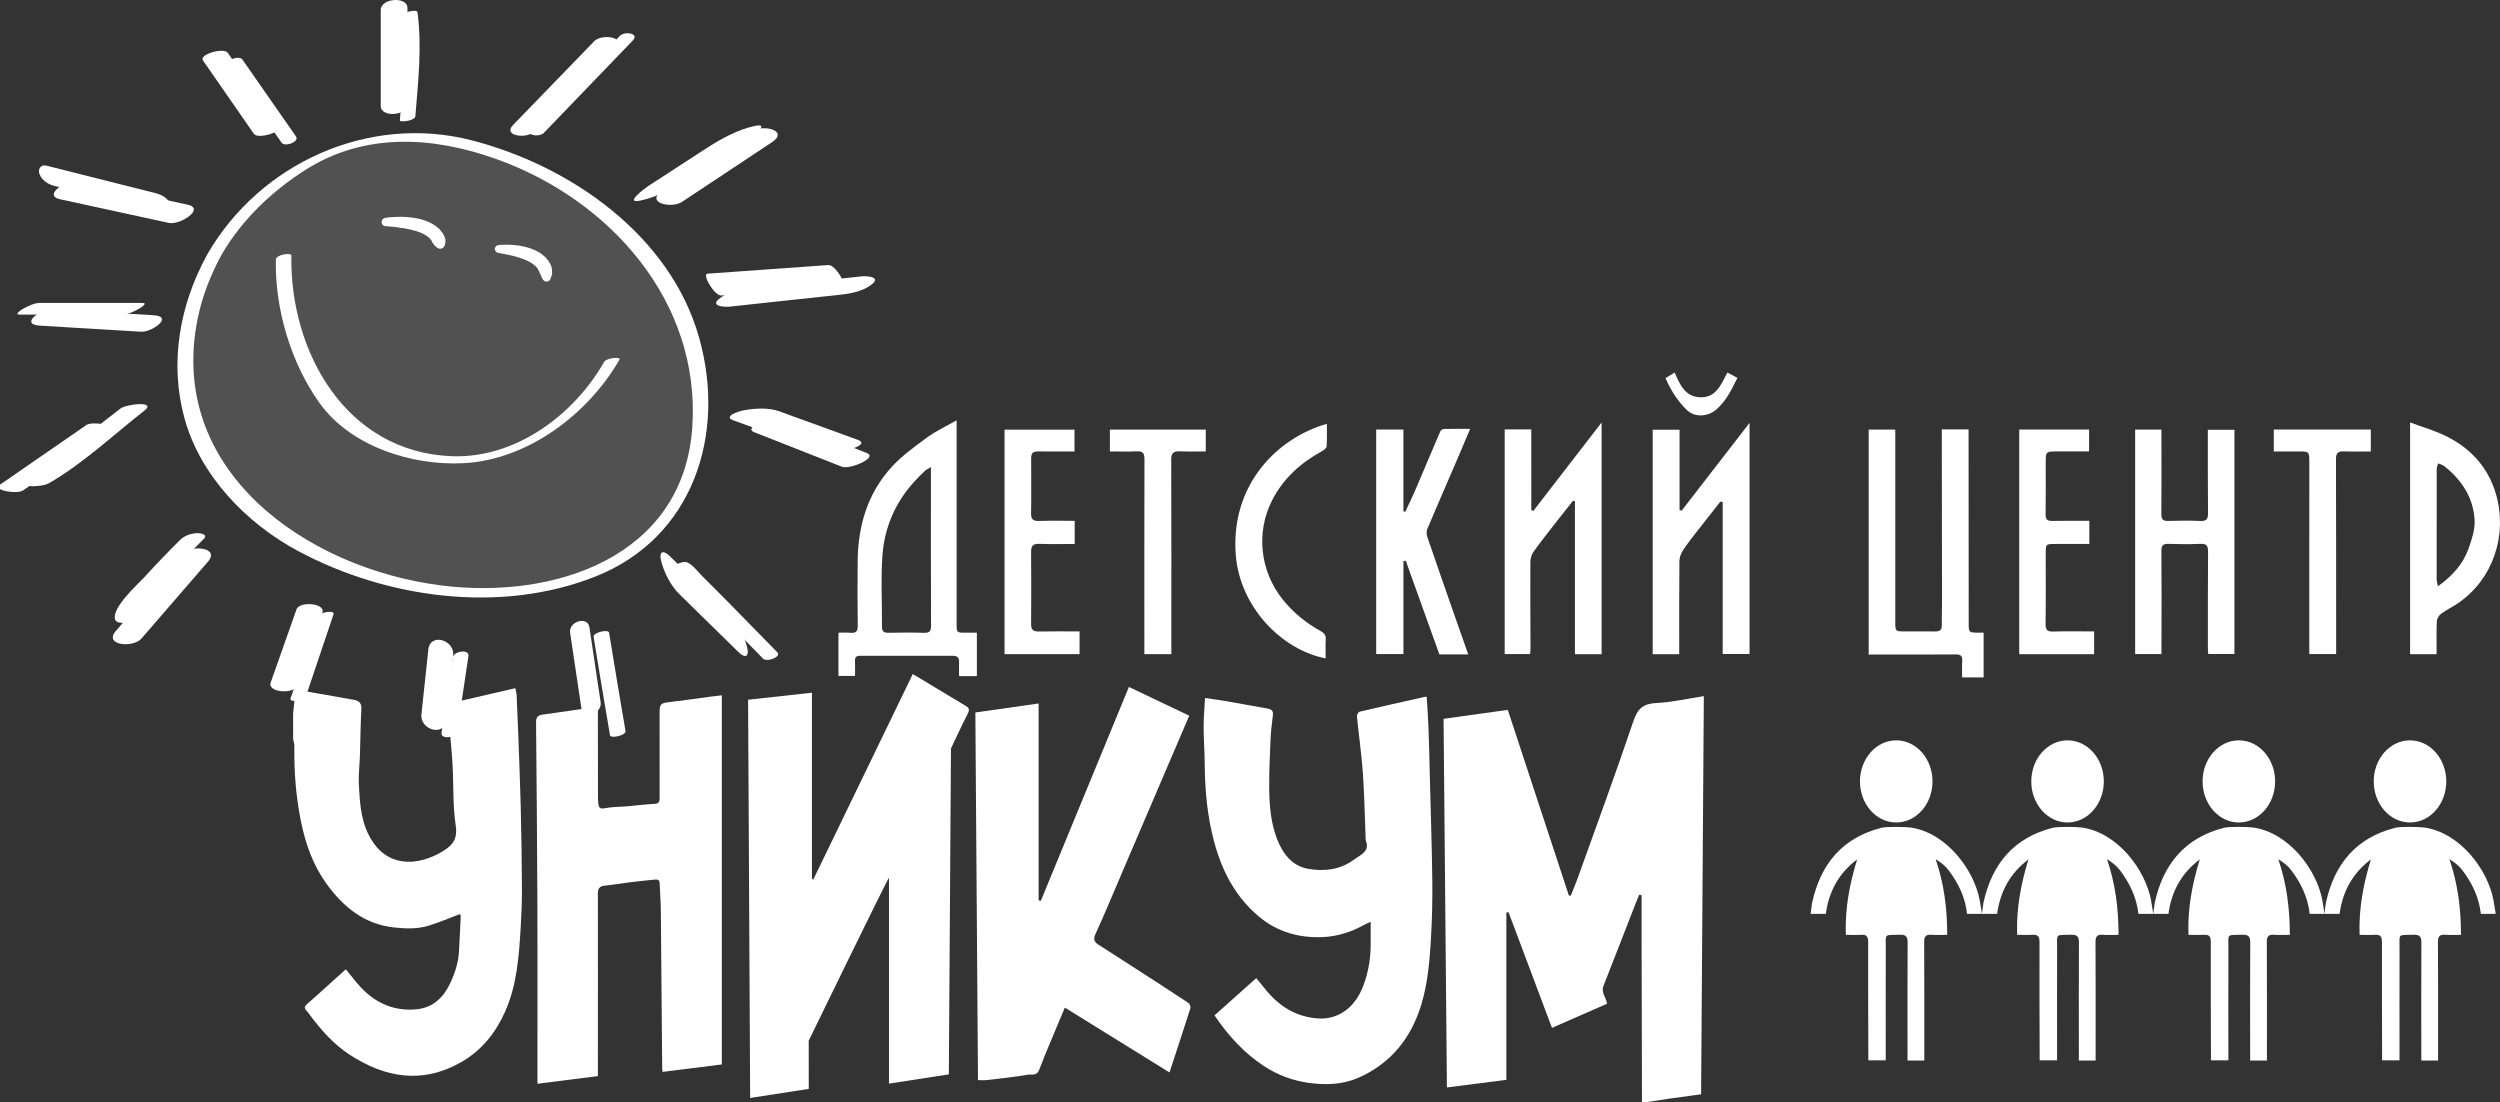 <?xml version="1.0" encoding="utf-8"?>
<!-- Generator: Adobe Illustrator 16.0.0, SVG Export Plug-In . SVG Version: 6.00 Build 0)  -->
<!DOCTYPE svg PUBLIC "-//W3C//DTD SVG 1.1//EN" "http://www.w3.org/Graphics/SVG/1.1/DTD/svg11.dtd">
<svg version="1.1" id="Layer_1" xmlns="http://www.w3.org/2000/svg" xmlns:xlink="http://www.w3.org/1999/xlink" x="0px" y="0px"
	 width="466.625px" height="205.691px" viewBox="0 0 466.625 205.691" enable-background="new 0 0 466.625 205.691"
	 xml:space="preserve">
<rect x="0" y="0" width="466.625" height="205.691" fill="#333333" stroke="none"/>
<g>
	<path fill="#FFFFFF" d="M37.88,11.279c3.17,4.567,6.34,9.136,9.51,13.701c0.722,1.041,5.415-0.295,4.629-1.427
		c-3.17-4.567-6.34-9.134-9.51-13.701C41.786,8.812,37.094,10.147,37.88,11.279L37.88,11.279z"/>
	<g>
		<path opacity="0.15" fill="#FFFFFF" d="M40.028,47.507c2.91-5.181,17.704-25.119,41.612-21.638
			c23.909,3.479,53.276,24.271,48.711,56.458c-4.328,30.514-44.895,35.503-74.672,19.239c-10.752-5.872-17.293-15.688-19.813-23.936
			C31.652,63.842,38.223,50.721,40.028,47.507z"/>
		<path fill="#FFFFFF" d="M41.373,47.521c3.744-6.497,9.496-11.955,15.802-15.913c11.042-6.93,23.703-6.142,35.534-1.897
			c21.155,7.586,38.047,26.577,36.519,49.913c-1.597,24.367-25.775,32.317-46.839,29.655c-25.357-3.202-51.479-21.634-45.422-50.151
			C37.822,55.096,39.39,51.125,41.373,47.521c0.648-1.178-2.25-0.827-2.689-0.027c-5.135,9.327-7.095,20.166-4.267,30.525
			c2.951,10.812,11.619,19.698,21.27,24.855c16.532,8.835,37.764,11.747,55.447,4.737c18.234-7.226,24.449-26.479,19.365-44.562
			c-5.377-19.13-24.031-32.112-42.457-36.86c-19.149-4.935-39.502,4.194-49.36,21.304C38.016,48.65,40.919,48.311,41.373,47.521z"/>
	</g>
	<path fill="#FFFFFF" d="M51.481,48.471c-0.153,9.246,2.762,19.121,8.096,26.663c5.791,8.186,17.28,11.811,26.925,11.323
		c11.963-0.605,23.309-9.167,29.137-19.362c0.306-0.534-2.428-0.32-2.873,0.458c-5.719,10.004-16.613,18.027-28.4,17.599
		C64.62,84.434,54.082,65.745,54.38,47.695C54.389,47.079,51.497,47.525,51.481,48.471L51.481,48.471z"/>
	<path fill="#FFFFFF" d="M71.896,40.672c0,0,0.201-0.029,0.553-0.079c0.35-0.043,0.849-0.083,1.45-0.107
		c1.205-0.058,2.824-0.005,4.474,0.392c0.411,0.127,0.823,0.208,1.227,0.39c0.405,0.152,0.803,0.322,1.179,0.56
		c0.382,0.192,0.723,0.489,1.043,0.767c0.334,0.249,0.561,0.644,0.805,0.938c0.227,0.312,0.348,0.676,0.451,0.976
		c0.12,0.304,0.059,0.592,0.038,0.816c-0.065,0.455-0.214,0.687-0.214,0.687c-0.266,0.411-0.815,0.528-1.226,0.263
		c-0.016-0.01-0.03-0.02-0.045-0.03l-0.268-0.198c0,0-0.204-0.151-0.366-0.364c-0.089-0.104-0.128-0.244-0.241-0.358
		c-0.107-0.114-0.108-0.292-0.228-0.439c-0.141-0.137-0.192-0.336-0.402-0.479c-0.184-0.152-0.356-0.336-0.625-0.47
		c-0.229-0.165-0.51-0.304-0.812-0.433c-0.28-0.152-0.629-0.233-0.947-0.355c-0.663-0.216-1.366-0.37-2.039-0.495
		c-0.673-0.117-1.315-0.21-1.869-0.273c-0.554-0.071-1.02-0.095-1.344-0.124c-0.322-0.023-0.506-0.037-0.506-0.037l-0.038-0.002
		c-0.425-0.031-0.744-0.4-0.714-0.825C71.262,41.011,71.544,40.722,71.896,40.672z"/>
	<path fill="#FFFFFF" d="M93.021,45.752c0,0,0.197-0.021,0.543-0.051c0.342-0.021,0.83-0.05,1.416-0.024
		c0.589,0.006,1.273,0.078,2.014,0.184c0.734,0.134,1.531,0.303,2.312,0.614c0.392,0.161,0.783,0.314,1.16,0.547
		c0.386,0.189,0.734,0.477,1.069,0.757c0.347,0.257,0.606,0.655,0.88,0.967c0.229,0.357,0.401,0.748,0.537,1.096
		c0.069,0.373,0.1,0.72,0.106,1.019c0.01,0.3-0.095,0.541-0.146,0.74c-0.123,0.397-0.246,0.594-0.246,0.594
		c-0.229,0.361-0.705,0.471-1.065,0.242c-0.099-0.062-0.179-0.143-0.237-0.232l-0.137-0.216c0,0-0.112-0.175-0.215-0.431
		c-0.063-0.125-0.077-0.285-0.161-0.432c-0.089-0.146-0.166-0.299-0.216-0.476c-0.114-0.147-0.187-0.32-0.283-0.508
		c-0.164-0.156-0.245-0.368-0.469-0.525c-0.197-0.174-0.403-0.352-0.672-0.505c-0.237-0.176-0.535-0.311-0.824-0.452
		c-0.286-0.147-0.616-0.247-0.916-0.385c-0.321-0.103-0.635-0.215-0.949-0.301c-0.627-0.187-1.23-0.328-1.756-0.438
		c-0.524-0.112-0.969-0.193-1.277-0.248c-0.307-0.055-0.482-0.083-0.482-0.083l-0.041-0.007c-0.397-0.068-0.664-0.446-0.597-0.846
		C92.427,46.023,92.701,45.783,93.021,45.752z"/>
	<path fill="#FFFFFF" d="M71.066,1.88c0,5.969,0,11.938,0,17.907c0,2.198,4.984,1.872,4.984-0.394c0-5.969,0-11.938,0-17.907
		C76.05-0.71,71.066-0.382,71.066,1.88L71.066,1.88z"/>
	<path fill="#FFFFFF" d="M99.689,24.581c5.051-5.212,10.102-10.423,15.15-15.637c2.065-2.131-2.595-2.625-3.905-1.271
		c-5.052,5.212-10.101,10.423-15.151,15.635C93.716,25.439,98.378,25.934,99.689,24.581L99.689,24.581z"/>
	<path fill="#FFFFFF" d="M131.673,27.787c-3.547,2.305-7.092,4.607-10.64,6.913c-0.521,0.339-4.638,3.363-1.604,2.758
		c3.27-0.655,6.563-2.504,9.328-4.3c3.545-2.307,7.092-4.609,10.639-6.913c0.521-0.34,4.638-3.365,1.605-2.76
		C137.731,24.141,134.436,25.991,131.673,27.787L131.673,27.787z"/>
	<path fill="#FFFFFF" d="M134.666,55.156c7.522-0.537,15.045-1.075,22.566-1.612c1.07-0.077-1.279-4.168-2.617-4.073
		c-7.521,0.537-15.043,1.075-22.566,1.612C130.977,51.159,133.329,55.25,134.666,55.156L134.666,55.156z"/>
	<path fill="#FFFFFF" d="M160.093,82.092c-4.879-1.773-9.757-3.546-14.634-5.319c-2.089-0.759-4.721-0.563-6.855-0.144
		c-0.623,0.123-3.77,1.085-1.711,1.833c4.879,1.771,9.757,3.546,14.634,5.319c2.088,0.759,4.721,0.563,6.855,0.144
		C159.005,83.802,162.151,82.84,160.093,82.092L160.093,82.092z"/>
	<path fill="#FFFFFF" d="M126.806,110.901c3.673,3.602,7.346,7.199,11.018,10.802c1.255,1.229,2.078,0.913,1.624-0.895
		c-0.544-2.166-1.8-4.623-3.405-6.197c-3.673-3.6-7.346-7.197-11.018-10.8c-1.255-1.229-2.078-0.913-1.624,0.895
		C123.945,106.871,125.201,109.328,126.806,110.901L126.806,110.901z"/>
	<path fill="#FFFFFF" d="M106.412,118.116c0.699,4.675,1.397,9.35,2.096,14.021c0.32,2.141,3.922,1.096,3.603-1.046
		c-0.699-4.675-1.397-9.35-2.097-14.023C109.693,114.927,106.091,115.973,106.412,118.116L106.412,118.116z"/>
	<path fill="#FFFFFF" d="M79.948,121.243c-0.43,4.027-0.86,8.06-1.29,12.088c-0.308,2.887,4.291,4.266,4.63,1.08
		c0.431-4.029,0.86-8.061,1.29-12.09C84.886,119.436,80.288,118.056,79.948,121.243L79.948,121.243z"/>
	<path fill="#FFFFFF" d="M55.353,113.712c-1.612,4.565-3.224,9.134-4.835,13.7c-0.65,1.843,4.286,2.18,4.82,0.666
		c1.612-4.567,3.224-9.136,4.835-13.7C60.823,112.537,55.887,112.2,55.353,113.712L55.353,113.712z"/>
	<path fill="#FFFFFF" d="M33.628,100.768c-2.297,2.271-4.536,4.605-6.713,6.992c-1.201,1.315-6.211,5.76-5.409,7.926
		c0.518,1.396,5.278-0.1,4.815-1.348c-0.275-0.742,1.146-2.199,1.539-2.711c1.318-1.719,2.791-3.323,4.256-4.916
		c1.929-2.096,3.914-4.146,5.938-6.146c0.832-0.82-0.732-1.083-1.229-1.061C35.687,99.556,34.449,99.956,33.628,100.768
		L33.628,100.768z"/>
	<path fill="#FFFFFF" d="M4.307,91.537c5.373-3.707,10.746-7.415,16.119-11.122c1.544-1.065-3.197-1.846-4.307-1.078
		C10.746,83.043,5.373,86.75,0,90.458C-1.544,91.523,3.197,92.301,4.307,91.537L4.307,91.537z"/>
	<path fill="#FFFFFF" d="M3.653,58.716c6.394,0,12.787,0,19.181,0c1.074,0,2.321-0.635,3.225-1.155
		c0.267-0.152,1.586-1.014,0.545-1.014c-6.394,0-12.788,0-19.181,0c-1.074,0-2.321,0.635-3.225,1.155
		C3.932,57.856,2.612,58.716,3.653,58.716L3.653,58.716z"/>
	<path fill="#FFFFFF" d="M10.165,34.706c6.823,1.719,13.647,3.438,20.47,5.156c1.07,0.271,1.625-0.699,1.263-1.604
		c-0.47-1.176-1.604-1.891-2.779-2.186c-6.823-1.721-13.647-3.438-20.47-5.158c-1.07-0.271-1.625,0.701-1.263,1.604
		C7.856,33.694,8.99,34.41,10.165,34.706L10.165,34.706z"/>
	<g>
		<line fill="#FFFFFF" x1="43.902" y1="11.694" x2="53.895" y2="26.041"/>
		<path fill="#FFFFFF" d="M42.561,12.278c3.331,4.782,6.662,9.563,9.993,14.347c0.603,0.862,3.404-0.13,2.683-1.167
			c-3.331-4.782-6.662-9.563-9.993-14.347C44.641,10.248,41.839,11.243,42.561,12.278L42.561,12.278z"/>
	</g>
	<g>
		<path fill="#FFFFFF" d="M76.471,2.642c0,0,0.484,3.39,0.387,7.212c-0.097,3.824-0.777,12.229-0.777,12.229"/>
		<path fill="#FFFFFF" d="M75.023,3.031c0.866,6.431,0.127,13.006-0.39,19.438c-0.033,0.413,2.828,0.096,2.897-0.776
			c0.518-6.435,1.255-13.009,0.39-19.438C77.841,1.667,74.92,2.27,75.023,3.031L75.023,3.031z"/>
	</g>
	<g>
		<line fill="#FFFFFF" x1="116.917" y1="7.116" x2="100.316" y2="24.361"/>
		<path fill="#FFFFFF" d="M115.707,6.694c-5.533,5.749-11.066,11.498-16.602,17.247c-1.264,1.312,1.531,1.769,2.422,0.844
			c5.534-5.749,11.066-11.498,16.602-17.247C119.392,6.223,116.597,5.769,115.707,6.694L115.707,6.694z"/>
	</g>
	<g>
		<line fill="#FFFFFF" x1="142.224" y1="25.523" x2="125.46" y2="36.645"/>
		<path fill="#FFFFFF" d="M140.38,24.494c-5.588,3.708-11.176,7.415-16.764,11.122c-3.281,2.177,1.655,3.408,3.688,2.062
			c5.589-3.708,11.177-7.415,16.765-11.122C147.349,24.377,142.413,23.145,140.38,24.494L140.38,24.494z"/>
	</g>
	<g>
		<line fill="#FFFFFF" x1="138.011" y1="55.538" x2="158.974" y2="53.281"/>
		<path fill="#FFFFFF" d="M136.117,57.241c6.987-0.754,13.975-1.507,20.962-2.259c1.926-0.208,4.33-0.718,5.822-2.057
			c1.475-1.321-1.299-1.428-2.031-1.349c-6.988,0.752-13.975,1.505-20.962,2.257c-1.926,0.208-4.331,0.718-5.822,2.057
			C132.611,57.212,135.384,57.318,136.117,57.241L136.117,57.241z"/>
	</g>
	<g>
		<line fill="#FFFFFF" x1="143.08" y1="79.393" x2="159.47" y2="85.84"/>
		<path fill="#FFFFFF" d="M140.738,80.663c5.464,2.147,10.927,4.298,16.39,6.446c1.506,0.594,6.801-1.706,4.686-2.539
			c-5.465-2.147-10.927-4.298-16.392-6.445C143.916,77.533,138.621,79.831,140.738,80.663L140.738,80.663z"/>
	</g>
	<g>
		<path fill="#FFFFFF" d="M127.073,105.667c0.483,0,16.683,16.683,16.683,16.683"/>
		<path fill="#FFFFFF" d="M125.923,106.379c0.987,0.396,2.125,1.98,2.891,2.737c1.906,1.883,3.789,3.791,5.67,5.698
			c2.652,2.691,5.295,5.396,7.928,8.105c0.729,0.749,3.48-0.332,2.688-1.148c-2.786-2.869-5.584-5.729-8.393-8.577
			c-1.846-1.871-3.697-3.738-5.568-5.587c-0.797-0.784-1.836-2.227-2.916-2.656C127.327,104.592,124.69,105.886,125.923,106.379
			L125.923,106.379z"/>
	</g>
	<g>
		<path fill="#FFFFFF" d="M112.241,118.464l2.413,14.64l0.648,3.734"/>
		<path fill="#FFFFFF" d="M110.792,118.853c1.01,6.126,1.998,12.257,3.062,18.375c0.12,0.689,3.036,0.023,2.897-0.775
			c-1.062-6.117-2.053-12.248-3.062-18.375C113.577,117.393,110.659,118.046,110.792,118.853L110.792,118.853z"/>
	</g>
	<g>
		<line fill="#FFFFFF" x1="85.97" y1="122.59" x2="83.876" y2="136.615"/>
		<path fill="#FFFFFF" d="M84.509,122.722c-0.699,4.674-1.397,9.349-2.096,14.022c-0.207,1.381,2.743,0.943,2.924-0.265
			c0.698-4.673,1.396-9.349,2.096-14.021C87.64,121.08,84.69,121.514,84.509,122.722L84.509,122.722z"/>
	</g>
	<g>
		<line fill="#FFFFFF" x1="60.822" y1="114.854" x2="55.665" y2="130.167"/>
		<path fill="#FFFFFF" d="M59.383,115.071c-1.719,5.104-3.438,10.208-5.158,15.312c-0.27,0.803,2.591,0.421,2.879-0.434
			c1.719-5.104,3.438-10.208,5.158-15.312C62.532,113.834,59.671,114.216,59.383,115.071L59.383,115.071z"/>
	</g>
	<g>
		<line fill="#FFFFFF" x1="36.423" y1="104.131" x2="24.011" y2="118.477"/>
		<path fill="#FFFFFF" d="M34.035,103.418c-4.137,4.782-8.274,9.562-12.411,14.346c-2.354,2.721,3.231,3.209,4.774,1.426
			c4.137-4.78,8.274-9.562,12.411-14.346C41.163,102.125,35.578,101.635,34.035,103.418L34.035,103.418z"/>
	</g>
	<g>
		<path fill="#FFFFFF" d="M24.694,76.461c0,0-16.279,12.732-17.247,13.217"/>
		<path fill="#FFFFFF" d="M22.448,76.273c-2.655,2.077-5.316,4.147-7.981,6.211c-1.936,1.5-3.875,2.995-5.824,4.479
			c-0.663,0.505-1.329,1.007-1.997,1.506c-0.209,0.155-1.694,1.157-0.901,0.7c-3.354,1.933,1.928,1.868,3.407,1.016
			c6.345-3.656,12.027-9.03,17.79-13.537C29.347,74.768,23.55,75.413,22.448,76.273L22.448,76.273z"/>
	</g>
	<g>
		<line fill="#FFFFFF" x1="8.603" y1="59.246" x2="27.463" y2="60.375"/>
		<path fill="#FFFFFF" d="M7.448,60.784c6.286,0.376,12.573,0.752,18.859,1.129c2.062,0.123,6.218-2.845,2.311-3.077
			c-6.286-0.376-12.573-0.752-18.859-1.129C7.697,57.583,3.54,60.549,7.448,60.784L7.448,60.784z"/>
	</g>
	<g>
		<line fill="#FFFFFF" x1="12.956" y1="35.487" x2="33.265" y2="39.903"/>
		<path fill="#FFFFFF" d="M11.217,37.192c6.77,1.474,13.54,2.944,20.309,4.416c2.062,0.449,6.867-2.673,3.479-3.408
			c-6.77-1.474-13.54-2.944-20.309-4.416C12.633,33.333,7.828,36.456,11.217,37.192L11.217,37.192z"/>
	</g>
</g>
<path fill="#FFFFFF" d="M306.474,205.692c-0.022-9.758-0.048-19.516-0.067-29.272c-0.007-3.111-0.002-6.225-0.002-9.335
	c-0.15-0.026-0.302-0.055-0.453-0.081c-0.24,0.593-0.488,1.183-0.722,1.779c-1.978,5.071-3.933,10.152-5.938,15.214
	c-0.5,1.261,0.476,2.132,0.662,3.349c-3.326,1.458-6.697,2.938-10.281,4.507c-2.709-7.213-5.407-14.398-8.105-21.586
	c-0.137,0.022-0.273,0.046-0.408,0.068c0,10.384,0,20.769,0,31.213c-3.815,0.49-7.412,0.952-11.094,1.426
	c-0.208-22.9-0.416-45.752-0.625-68.807c4.006-0.559,7.926-1.104,11.989-1.669c3.798,11.544,7.601,23.098,11.399,34.65
	c0.117,0.009,0.233,0.018,0.352,0.024c0.426-1.069,0.886-2.127,1.273-3.21c3.502-9.771,7.096-19.514,10.412-29.35
	c0.797-2.363,1.852-3.28,4.313-3.396c2.899-0.136,5.772-0.812,8.841-1.281c-0.171,24.829-0.34,49.52-0.51,74.312
	c-1.824,0.248-3.576,0.477-5.326,0.727c-1.585,0.229-3.167,0.479-4.751,0.719C307.114,205.692,306.793,205.692,306.474,205.692z"/>
<path fill="#FFFFFF" d="M54.713,133.212c0.08-0.826,0.159-1.652,0.242-2.479c0.066-0.66,0.136-1.32,0.209-2.025
	c3.736,0.652,7.318,1.261,10.892,1.916c0.878,0.161,1.461,0.562,1.396,1.696c-0.166,2.867-0.178,5.743-0.27,8.615
	c-0.06,1.865-0.295,3.738-0.197,5.595c0.159,2.988,0.328,6.019,1.588,8.804c2.66,5.879,8,6.863,13.492,3.896
	c0.035-0.019,0.061-0.052,0.096-0.07c1.964-1.102,3.336-2.212,2.903-5.042c-0.599-3.909-0.364-7.939-0.623-11.909
	c-0.232-3.554-0.649-7.095-1-10.812c4.238-0.979,8.421-1.948,12.746-2.948c0.082,0.416,0.215,0.821,0.235,1.233
	c0.112,2.271,0.207,4.541,0.289,6.812c0.17,4.7,0.367,9.401,0.481,14.104c0.123,5.067,0.201,10.137,0.225,15.206
	c0.012,2.467-0.086,4.938-0.236,7.401c-0.327,5.392-0.704,10.781-2.99,15.806c-1.776,3.903-4.379,7.107-8.133,9.248
	c-7.232,4.123-14.176,2.918-20.815-1.412c-2.933-1.912-5.254-4.533-7.354-7.33c-0.212-0.283-0.395-0.597-0.645-0.841
	c-0.479-0.468-0.468-0.806,0.066-1.265c1.474-1.268,2.897-2.595,4.343-3.896c0.943-0.849,1.89-1.694,2.899-2.598
	c0.992,1.198,1.896,2.436,2.948,3.531c2.82,2.938,6.32,4.353,10.367,3.92c2.926-0.312,4.893-2.168,6.138-4.801
	c0.916-1.935,1.562-3.938,1.672-6.094c0.109-2.144,0.226-4.287,0.321-6.432c0.008-0.17-0.126-0.347-0.16-0.432
	c-1.983,0.749-3.874,1.572-5.833,2.173c-2.06,0.631-4.181,0.562-6.341,0.341c-5.645-0.581-9.556-3.8-12.709-8.144
	c-2.525-3.478-3.933-7.479-4.784-11.661c-0.943-4.634-1.303-9.33-1.228-14.062c0.006-0.415-0.149-0.832-0.229-1.249
	C54.713,136.412,54.713,134.812,54.713,133.212z"/>
<path fill="#FFFFFF" d="M139.633,130.605c4.084-0.45,7.994-0.88,11.913-1.312c0,11.706,0,23.229,0,34.754
	c0.084,0.042,0.168,0.084,0.252,0.127c6.186-12.776,12.371-25.553,18.574-38.365c3.37,2.027,6.656,4.005,9.943,5.983
	c0.562,0.338,0.675,0.723,0.347,1.352c-1.128,2.161-3.163,6.562-3.163,6.562s-0.399,58.132-0.399,60.825
	c-3.813,0.589-7.312,1.13-11.173,1.727c0-12.938,0-25.682,0-38.425c-0.17-0.03-14.98,30.409-14.98,30.409s0.006,5.912,0.006,8.999
	c-3.575,0.555-7.133,1.105-10.937,1.694C139.888,180.171,139.761,155.453,139.633,130.605z"/>
<path fill="#FFFFFF" d="M182.05,132.984c3.831-0.545,7.758-1.104,11.808-1.681c0,12.263,0,24.497,0,36.731
	c0.136,0.04,0.271,0.08,0.407,0.119c5.453-13.237,10.905-26.477,16.448-39.933c3.753,1.788,7.467,3.557,11.263,5.366
	c-1.151,2.683-2.277,5.306-3.401,7.93c-2.935,6.855-5.868,13.712-8.803,20.567c-1.759,4.106-3.466,8.24-5.321,12.305
	c-0.479,1.051-0.086,1.505,0.633,1.974c1.968,1.284,3.958,2.537,5.932,3.812c3.602,2.324,7.207,4.646,10.783,7.009
	c0.254,0.168,0.474,0.738,0.385,1.021c-1.262,3.985-2.58,7.954-3.899,11.97c-6.514-4.037-12.96-8.032-19.528-12.104
	c-0.913,2.173-1.8,4.258-2.667,6.352c-0.735,1.774-1.474,3.55-2.159,5.345c-0.419,1.099-1.44,0.712-2.144,0.836
	c-2.521,0.44-5.076,0.692-7.621,0.993c-0.464,0.055-0.941,0.008-1.623,0.008C182.379,178.726,182.215,155.927,182.05,132.984z"/>
<path fill="#FFFFFF" d="M226.69,189.521c2.631-2.351,5.157-4.605,7.787-6.955c0.531,0.649,1.057,1.271,1.561,1.907
	c2.555,3.242,5.76,5.33,9.976,5.618c3.741,0.256,6.68-2.003,8.146-5.387c1.146-2.646,1.653-5.421,1.676-8.293
	c0.01-1.388,0.002-2.773,0.002-4.347c-0.355,0.157-0.73,0.286-1.069,0.479c-2.478,1.405-5.164,2.264-7.978,2.368
	c-4.406,0.163-8.455-0.979-11.908-3.908c-4.979-4.226-7.429-9.82-8.779-16.007c-0.875-4.012-1.198-8.088-1.237-12.192
	c-0.022-2.388-0.204-4.773-0.211-7.163c-0.005-1.707,0.159-3.415,0.261-5.358c1.368,0.201,2.668,0.366,3.958,0.59
	c2.566,0.443,5.124,0.939,7.69,1.372c0.825,0.139,1.127,0.467,1.007,1.343c-0.217,1.568-0.372,3.149-0.442,4.73
	c-0.127,2.833-0.246,5.669-0.234,8.504c0.014,3.293,0.25,6.589,1.438,9.7c1.039,2.731,2.777,5.095,5.75,5.628
	c2.979,0.536,6.035,0.237,8.644-1.713c0.407-0.305,0.858-0.548,1.274-0.844c0.879-0.628,1.433-1.378,0.974-2.542
	c-0.111-0.283-0.079-0.629-0.093-0.946c-0.164-3.979-0.229-7.965-0.512-11.936c-0.25-3.502-0.758-6.984-1.104-10.48
	c-0.027-0.275,0.273-0.8,0.506-0.854c4.094-0.967,8.2-1.879,12.307-2.798c0.063-0.015,0.146,0.045,0.217,0.069
	c0.113,1.948,0.262,3.896,0.332,5.845c0.111,3.03,0.174,6.062,0.25,9.097c0.162,6.38,0.379,12.761,0.457,19.142
	c0.045,3.668-0.031,7.347-0.25,11.008c-0.281,4.727-0.676,9.447-2.357,13.956c-2.075,5.563-5.792,9.631-11.188,12.008
	c-2.82,1.241-5.877,1.383-8.982,0.99c-3.176-0.399-6.078-1.475-8.693-3.205C232.175,196.511,229.233,193.291,226.69,189.521z"/>
<path fill="#FFFFFF" d="M111.592,200.852c-3.702,0.469-7.329,0.928-11.278,1.43c0-2.794,0-5.538,0-8.284
	c-0.001-8.52,0.026-17.037-0.011-25.557c-0.049-11.187-0.139-22.373-0.247-33.559c-0.009-0.924,0.25-1.367,1.184-1.494
	c3.386-0.463,6.765-0.969,10.353-1.489c0,0.569,0,0.987,0,1.406c0.005,5.039,0.01,10.078,0.019,15.117
	c0.001,0.513-0.004,1.029,0.056,1.537c0.082,0.699,0.26,1.096,1.215,0.901c1.392-0.281,2.846-0.247,4.272-0.37
	c1.659-0.144,3.313-0.375,4.975-0.441c0.936-0.038,0.996-0.499,0.994-1.226c-0.017-5.278-0.009-10.559-0.008-15.838
	c0-1.584,0.224-1.753,1.83-1.938c2.6-0.3,5.188-0.687,7.783-1.03c0.662-0.088,1.327-0.156,1.994-0.233c0,22.987,0,45.881,0,68.895
	c-3.749,0.472-7.365,0.927-11.049,1.392c-0.027-0.229-0.073-0.444-0.075-0.659c-0.085-9.865-0.157-19.73-0.255-29.597
	c-0.016-1.63-0.167-3.259-0.207-4.889c-0.017-0.685-0.379-0.809-0.927-0.751c-1.492,0.154-2.986,0.3-4.474,0.484
	c-1.643,0.203-3.276,0.484-4.921,0.659c-0.977,0.104-1.224,0.584-1.222,1.508c0.02,10.918,0.006,21.836,0.001,32.754
	C111.592,199.973,111.592,200.366,111.592,200.852z"/>
<g>
	<path fill="#FFFFFF" d="M180.263,118.093c-1.708-0.001-1.71-0.001-1.71-1.749c-0.001-12.116-0.001-24.231-0.001-36.347
		c0-0.41,0-0.82,0-1.55c-2.034,1.163-3.882,2.016-5.492,3.192c-2.3,1.683-4.664,3.383-6.579,5.463
		c-4.523,4.916-6.323,10.962-6.398,17.558c-0.045,4.038-0.043,8.076,0.015,12.114c0.016,1.08-0.341,1.432-1.378,1.332
		c-0.777-0.073-1.566-0.014-2.222-0.014c0,2.79,0,5.412,0,8.067c1.111,0,2.077,0,3.096,0c0-1.008,0.02-1.925-0.007-2.842
		c-0.02-0.673,0.274-0.917,0.933-0.915c5.798,0.014,11.596,0.013,17.394,0.004c0.834-0.001,1.128,0.405,1.102,1.192
		c-0.029,0.861-0.006,1.724-0.006,2.605c1.193,0,2.219,0,3.323,0c0-2.756,0-5.379,0-8.112
		C181.602,118.093,180.933,118.093,180.263,118.093z M172.445,118.117c-2.195-0.08-4.396-0.049-6.593-0.01
		c-0.836,0.016-1.24-0.196-1.233-1.133c0.034-4.396-0.223-8.809,0.077-13.185c0.356-5.205,2.335-9.88,5.875-13.807
		c0.64-0.71,1.319-1.388,2.012-2.048c0.264-0.251,0.616-0.41,1.172-0.768c0,1.394,0,2.42,0,3.446
		c0.001,8.713-0.014,17.425,0.024,26.138C173.783,117.786,173.525,118.156,172.445,118.117z"/>
	<path fill="#FFFFFF" d="M369.353,118.093c-1.903-0.019-1.896-0.02-1.896-1.874c-0.006-11.634-0.017-23.268-0.023-34.902
		c0-0.376,0-0.752,0-1.176c-1.753,0-3.307,0-4.999,0c0,0.408-0.001,0.686,0,0.961c0.015,10.515,0.032,21.028,0.043,31.542
		c0.001,1.357-0.071,2.715-0.04,4.071c0.021,0.927-0.428,1.16-1.252,1.146c-1.919-0.029-3.838-0.008-5.757-0.01
		c-1.634-0.001-1.675-0.043-1.675-1.703c-0.002-11.555-0.002-23.108-0.002-34.663c0-0.462,0-0.924,0-1.299c-1.746,0-3.332,0-4.963,0
		c0,14.015,0,27.942,0,41.983c0.416,0,0.767,0,1.115,0c5.037,0,10.075,0.021,15.112-0.02c0.948-0.008,1.3,0.275,1.233,1.233
		c-0.07,1.016-0.017,2.04-0.017,3.055c1.444,0,2.708,0,4.009,0c0-2.796,0-5.529,0-8.348
		C369.898,118.093,369.625,118.095,369.353,118.093z"/>
	<path fill="#FFFFFF" d="M313.488,95.185c0-4.995,0-9.991,0-14.98c-1.812,0-3.421,0-5.01,0c0,14.041,0,27.971,0,41.906
		c1.667,0,3.25,0,4.948,0c0-0.443,0-0.834,0-1.225c0.002-5.397-0.021-10.795,0.037-16.191c0.007-0.688,0.313-1.453,0.701-2.04
		c0.85-1.287,1.824-2.493,2.771-3.715c1.382-1.782,2.784-3.55,4.178-5.323c0.145,0.029,0.286,0.06,0.43,0.09
		c0,9.467,0,18.933,0,28.367c1.832,0,3.445,0,5.008,0c0-14.38,0-28.66,0-43.142c-4.312,5.576-8.494,10.983-12.678,16.392
		C313.747,95.278,313.618,95.231,313.488,95.185z"/>
	<path fill="#FFFFFF" d="M285.82,95.156c-0.009-4.973-0.008-9.944-0.008-15.009c-1.833,0-3.364,0-4.961,0c0,14.09,0,28.024,0,41.941
		c1.638,0,3.178,0,4.741,0c0.029-0.474,0.076-0.87,0.076-1.265c-0.015-5.279-0.057-10.56-0.028-15.839
		c0.004-0.669,0.198-1.45,0.579-1.983c1.406-1.969,2.925-3.859,4.41-5.771c0.982-1.264,1.98-2.515,2.973-3.771
		c0.12,0.04,0.238,0.08,0.359,0.119c0,9.514,0,19.026,0,28.525c1.799,0,3.384,0,4.977,0c0-14.382,0-28.698,0-43.238
		c-4.354,5.635-8.562,11.084-12.761,16.52C285.941,95.237,285.82,95.198,285.82,95.156z"/>
	<path fill="#FFFFFF" d="M412.094,81.401c0.004,4.798-0.014,9.595,0.031,14.391c0.01,1.062-0.258,1.502-1.414,1.448
		c-1.994-0.095-3.998-0.072-5.994-0.008c-1.002,0.033-1.311-0.296-1.303-1.299c0.045-4.797,0.02-9.594,0.018-14.392
		c0-0.431,0-0.859,0-1.352c-1.695,0-3.275,0-4.906,0c0,14.062,0,27.99,0,41.896c1.691,0,3.27,0,4.908,0c0-0.602,0-1.116,0.002-1.631
		c0.006-5.876,0.043-11.752-0.01-17.628c-0.01-1.117,0.387-1.347,1.387-1.313c1.955,0.064,3.92,0.082,5.875-0.005
		c1.115-0.05,1.455,0.323,1.445,1.421c-0.045,6.036-0.033,12.072-0.035,18.108c0,0.347,0.053,0.693,0.078,1.036
		c1.688,0,3.295,0,4.879,0c0-14.041,0-27.982,0-41.85c-1.67,0-3.277,0-4.961,0C412.094,80.692,412.094,81.046,412.094,81.401z"/>
	<path fill="#FFFFFF" d="M271.708,86.401c0.881-2.042,1.74-4.093,2.701-6.354c-1.793,0-3.39-0.021-4.982,0.023
		c-0.221,0.007-0.534,0.292-0.633,0.522c-1.559,3.623-3.076,7.262-4.631,10.886c-0.582,1.358-1.238,2.687-1.859,4.028
		c-0.119-0.019-0.239-0.038-0.358-0.056c0-5.063,0-10.125,0-15.273c-1.835,0-3.444,0-5.079,0c0,13.951,0,27.927,0,41.905
		c1.688,0,3.299,0,5.084,0c0-5.85,0-11.611,0-17.374c0.146-0.013,0.295-0.023,0.44-0.034c2.092,5.83,4.185,11.661,6.269,17.469
		c1.822,0,3.539,0,5.387,0c-0.854-2.434-1.692-4.802-2.521-7.173c-1.726-4.944-3.459-9.886-5.147-14.842
		c-0.146-0.435-0.129-1.031,0.049-1.452C268.159,94.573,269.946,90.492,271.708,86.401z"/>
	<path fill="#FFFFFF" d="M465.874,92.234c-1.447-4.975-4.686-8.531-9.258-10.802c-2.119-1.052-4.436-1.708-6.773-2.586
		c0,14.676,0,28.971,0,43.263c1.672,0,3.256,0,4.951,0c0-2.089-0.051-4.119,0.037-6.146c0.021-0.486,0.393-1.101,0.793-1.397
		c0.984-0.728,2.109-1.259,3.123-1.949C465.362,108.109,468.081,99.828,465.874,92.234z M460.762,102.37
		c-1.01,2.887-2.994,5.088-5.725,7.064c-0.109-0.604-0.234-0.966-0.234-1.328c-0.012-6.836-0.014-13.672,0.002-20.508
		c0-0.369,0.172-0.736,0.266-1.104c0.375,0.16,0.809,0.248,1.119,0.49c3.299,2.582,5.473,5.905,5.697,10.121
		C461.981,98.841,461.354,100.681,460.762,102.37z"/>
	<path fill="#FFFFFF" d="M193.858,117.869c-1.04,0.02-1.41-0.359-1.401-1.399c0.037-4.478,0.044-8.957-0.003-13.434
		c-0.012-1.146,0.365-1.562,1.524-1.524c2.187,0.071,4.376,0.021,6.612,0.021c0-1.462,0-2.807,0-4.318
		c-2.274,0-4.469-0.062-6.658,0.023c-1.198,0.048-1.51-0.399-1.48-1.53c0.069-2.598,0.01-5.198,0.024-7.796
		c0.023-4.18-0.514-3.62,3.594-3.649c1.504-0.011,3.009-0.002,4.483-0.002c0-1.46,0-2.758,0-4.062c-4.386,0-8.688,0-13.053,0
		c0,14.007,0,27.937,0,41.898c4.712,0,9.363,0,14.001,0c0-1.451,0-2.823,0-4.241C198.891,117.853,196.374,117.82,193.858,117.869z"
		/>
	<path fill="#FFFFFF" d="M383.25,117.875c-1.088,0.031-1.461-0.261-1.443-1.403c0.064-4.357,0.025-8.717,0.025-13.075
		c0-1.865,0-1.865,1.824-1.867c2.102,0,4.204,0,6.318,0c0-1.492,0-2.811,0-4.317c-2.367,0-4.639-0.035-6.905,0.017
		c-0.924,0.021-1.271-0.25-1.255-1.22c0.051-3.198,0.018-6.397,0.018-9.596c0-2.154,0-2.155,2.221-2.157
		c1.945-0.001,3.892,0,5.875,0c0-1.431,0-2.729,0-4.087c-4.396,0-8.729,0-13.04,0c0,14.018,0,27.987,0,41.937
		c4.717,0,9.339,0,13.983,0c0-1.438,0-2.811,0-4.253C388.278,117.853,385.763,117.803,383.25,117.875z"/>
	<path fill="#FFFFFF" d="M424.405,84.262c1.557,0,3.064,0.003,4.57,0c2.045-0.005,2.057-0.007,2.059,2.073
		c0.002,11.429-0.002,22.858-0.004,34.288c0,0.5,0,1,0,1.459c1.764,0,3.34,0,5.012,0c0-0.804,0-1.517,0-2.229
		c-0.004-11.389,0.004-22.777-0.031-34.167c-0.004-1.115,0.385-1.481,1.471-1.438c1.66,0.066,3.326,0.018,5.029,0.018
		c0-1.411,0-2.677,0-4.091c-6.086,0-12.061,0-18.105,0C424.405,81.534,424.405,82.83,424.405,84.262z"/>
	<path fill="#FFFFFF" d="M207.16,84.259c1.704,0,3.338,0.068,4.964-0.022c1.169-0.064,1.496,0.338,1.492,1.493
		c-0.038,11.681-0.022,23.359-0.022,35.039c0,0.43,0,0.858,0,1.328c1.729,0,3.342,0,5.038,0c0-0.546,0-1.019,0-1.492
		c0.001-11.6,0.021-23.199-0.024-34.799c-0.005-1.25,0.427-1.61,1.59-1.563c1.618,0.063,3.241,0.016,4.858,0.016
		c0-1.481,0-2.788,0-4.079c-5.988,0-11.919,0-17.896,0C207.16,81.526,207.16,82.798,207.16,84.259z"/>
	<path fill="#FFFFFF" d="M230.657,103.584c0.761,9.748,8.621,17.747,16.775,19.299c0-1.22-0.053-2.34,0.02-3.453
		c0.049-0.777-0.201-1.223-0.889-1.603c-2.742-1.513-5.139-3.437-7.117-5.899c-4.312-5.366-5.011-12.56-2.055-18.448
		c2.088-4.159,5.385-7.104,9.418-9.311c0.341-0.187,0.79-0.565,0.811-0.879c0.088-1.379,0.039-2.768,0.039-4.187
		C238.458,81.727,229.63,90.437,230.657,103.584z"/>
	<path fill="#FFFFFF" d="M320.345,76.445c1.846-1.614,2.872-3.737,3.942-5.92c-0.629-0.336-1.177-0.628-1.861-0.993
		c-1.211,2.235-2.104,4.795-5.201,4.616c-2.76-0.158-3.676-2.395-4.654-4.615c-0.599,0.364-1.16,0.707-1.711,1.043
		c1.213,2.77,2.562,4.523,3.891,5.86C316.417,78.117,318.95,77.666,320.345,76.445z"/>
</g>
<g>
	<path fill="#FFFFFF" d="M433.885,170.577c0,0-0.316-2.018-0.422-2.567c-1.061-5.644-6.172-12.556-12.881-13.55
		c-0.875-0.129-4.475-0.204-5.436,0.04c-7.334,1.869-11.383,6.782-12.959,13.992c-0.07,0.321-0.277,2.085-0.277,2.085h2.83
		c0.574-4.193,2.418-7.597,5.844-10.165c-1.408,4.577-2.289,9.199-2.107,14.079c1.035,0,1.949,0.042,2.857-0.013
		c0.98-0.057,1.314,0.299,1.312,1.315c-0.023,6.877,0.014,13.755,0.029,20.632c0.002,0.5,0,1.001,0,1.488c1.115,0,2.168,0,3.25,0
		c0-7.018-0.016-13.937,0.006-20.854c0.01-2.919-0.43-2.495,2.65-2.588c1.121-0.034,1.432,0.377,1.426,1.463
		c-0.037,6.92-0.016,13.84-0.014,20.759c0,0.423,0,0.844,0,1.26c1.117,0,2.062,0,3.131,0c0-0.525,0-0.994,0-1.463
		c-0.002-6.881,0.018-13.76-0.023-20.64c-0.008-1.041,0.287-1.453,1.352-1.374c0.975,0.074,1.961,0.017,2.951,0.017
		c-0.01-4.915-0.594-9.562-2.16-14.128c0.959,0.601,1.781,1.229,2.387,2.025c1.84,2.421,3.148,5.11,3.477,8.186L433.885,170.577
		L433.885,170.577z"/>
	<ellipse fill="#FFFFFF" cx="417.883" cy="145.85" rx="6.77" ry="7.665"/>
</g>
<g>
	<path fill="#FFFFFF" d="M401.911,170.577c0,0-0.318-2.018-0.422-2.567c-1.061-5.644-6.173-12.556-12.882-13.55
		c-0.874-0.129-4.476-0.204-5.435,0.04c-7.336,1.869-11.383,6.782-12.959,13.992c-0.07,0.321-0.278,2.085-0.278,2.085h2.83
		c0.573-4.193,2.419-7.597,5.844-10.165c-1.407,4.577-2.289,9.199-2.106,14.079c1.035,0,1.949,0.042,2.857-0.013
		c0.98-0.057,1.314,0.299,1.312,1.315c-0.024,6.877,0.013,13.755,0.029,20.632c0.002,0.5,0,1.001,0,1.488c1.114,0,2.168,0,3.25,0
		c0-7.018-0.017-13.937,0.006-20.854c0.01-2.919-0.431-2.495,2.65-2.588c1.121-0.034,1.432,0.377,1.426,1.463
		c-0.037,6.92-0.017,13.84-0.015,20.759c0,0.423,0,0.844,0,1.26c1.116,0,2.063,0,3.131,0c0-0.525,0-0.994,0-1.463
		c-0.001-6.881,0.019-13.76-0.022-20.64c-0.008-1.041,0.287-1.453,1.351-1.374c0.976,0.074,1.961,0.017,2.952,0.017
		c-0.01-4.915-0.594-9.562-2.161-14.128c0.96,0.601,1.782,1.229,2.387,2.025c1.841,2.421,3.149,5.11,3.476,8.186L401.911,170.577
		L401.911,170.577z"/>
	<ellipse fill="#FFFFFF" cx="385.909" cy="145.85" rx="6.77" ry="7.665"/>
</g>
<g>
	<path fill="#FFFFFF" d="M369.935,170.577c0,0-0.317-2.018-0.422-2.567c-1.062-5.644-6.173-12.556-12.882-13.55
		c-0.875-0.129-4.475-0.204-5.436,0.04c-7.335,1.869-11.382,6.782-12.959,13.992c-0.07,0.321-0.277,2.085-0.277,2.085h2.83
		c0.573-4.193,2.418-7.597,5.844-10.165c-1.407,4.577-2.289,9.199-2.106,14.079c1.034,0,1.948,0.042,2.856-0.013
		c0.98-0.057,1.314,0.299,1.312,1.315c-0.023,6.877,0.014,13.755,0.029,20.632c0.002,0.5,0.001,1.001,0.001,1.488
		c1.114,0,2.167,0,3.249,0c0-7.018-0.016-13.937,0.007-20.854c0.009-2.919-0.431-2.495,2.649-2.588
		c1.121-0.034,1.433,0.377,1.427,1.463c-0.038,6.92-0.017,13.84-0.015,20.759c0,0.423,0,0.844,0,1.26c1.117,0,2.062,0,3.131,0
		c0-0.525,0-0.994,0-1.463c-0.002-6.881,0.018-13.76-0.023-20.64c-0.007-1.041,0.287-1.453,1.352-1.374
		c0.976,0.074,1.961,0.017,2.951,0.017c-0.009-4.915-0.594-9.562-2.16-14.128c0.959,0.601,1.781,1.229,2.387,2.025
		c1.84,2.421,3.148,5.11,3.476,8.186L369.935,170.577L369.935,170.577z"/>
	<ellipse fill="#FFFFFF" cx="353.932" cy="145.85" rx="6.77" ry="7.665"/>
</g>
<g>
	<path fill="#FFFFFF" d="M465.829,170.577c0,0-0.318-2.018-0.422-2.567c-1.061-5.644-6.172-12.556-12.881-13.55
		c-0.875-0.129-4.477-0.204-5.436,0.04c-7.336,1.869-11.383,6.782-12.959,13.992c-0.07,0.321-0.277,2.085-0.277,2.085h2.828
		c0.574-4.193,2.42-7.597,5.846-10.165c-1.408,4.577-2.289,9.199-2.107,14.079c1.035,0,1.949,0.042,2.857-0.013
		c0.98-0.057,1.314,0.299,1.312,1.315c-0.023,6.877,0.014,13.755,0.029,20.632c0.002,0.5,0,1.001,0,1.488c1.115,0,2.168,0,3.25,0
		c0-7.018-0.016-13.937,0.006-20.854c0.01-2.919-0.43-2.495,2.65-2.588c1.121-0.034,1.432,0.377,1.426,1.463
		c-0.037,6.92-0.018,13.84-0.016,20.759c0,0.423,0,0.844,0,1.26c1.117,0,2.064,0,3.133,0c0-0.525,0-0.994,0-1.463
		c-0.002-6.881,0.018-13.76-0.023-20.64c-0.008-1.041,0.287-1.453,1.352-1.374c0.975,0.074,1.961,0.017,2.951,0.017
		c-0.01-4.915-0.594-9.562-2.162-14.128c0.961,0.601,1.783,1.229,2.389,2.025c1.84,2.421,3.148,5.11,3.475,8.186L465.829,170.577
		L465.829,170.577z"/>
	<ellipse fill="#FFFFFF" cx="449.827" cy="145.85" rx="6.77" ry="7.665"/>
</g>
<g id="Layer_2">
</g>
</svg>
